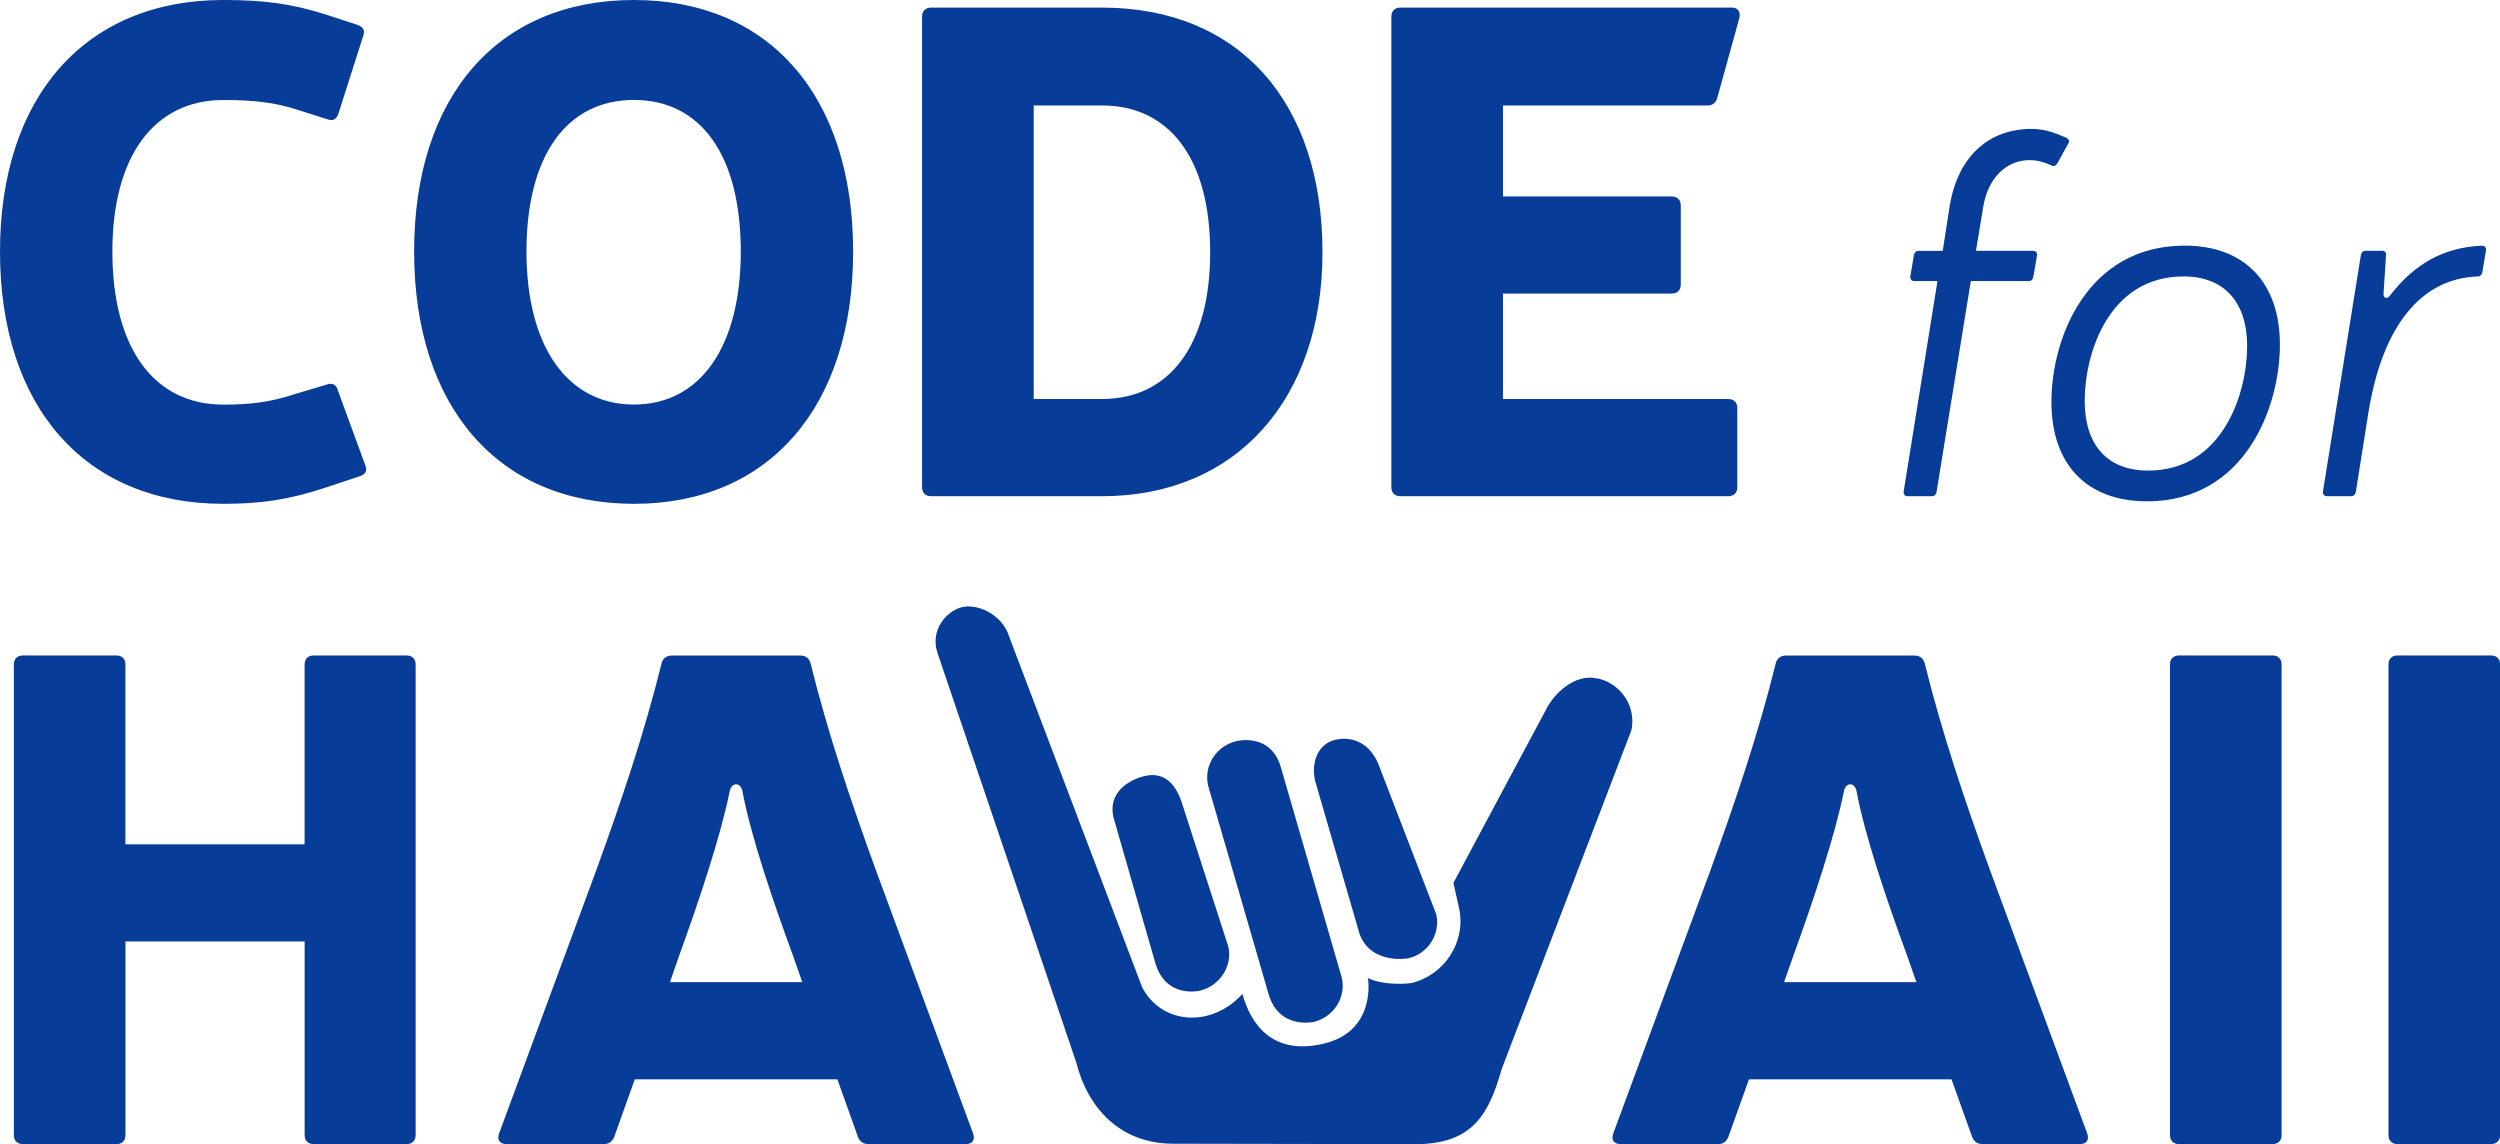 <svg xmlns="http://www.w3.org/2000/svg" viewBox="0 0 70.74 32.374" height="32.374" width="70.74">
  <path d="M6.318 0C2.399 0 0 2.751 0 7.119c0 4.388 2.399 7.137 6.318 7.137 1.073 0 1.873-.117 2.926-.469l.936-.312c.175-.059.215-.156.156-.312l-.779-2.125c-.039-.156-.157-.215-.312-.156l-.918.274c-.702.233-1.286.293-2.008.293-1.95 0-3.139-1.58-3.139-4.33 0-2.711 1.188-4.289 3.139-4.289.897 0 1.462.078 2.027.254l.918.291c.156.059.252.002.31-.154l.703-2.203c.059-.156-0-.254-.156-.312l-.896-.293C8.249.098 7.43 0 6.318 0zm11.621 0c-3.861 0-6.221 2.731-6.221 7.119 0 4.368 2.36 7.137 6.221 7.137 3.842 0 6.201-2.769 6.201-7.137C24.141 2.731 21.781 0 17.939 0zm8.404.215c-.156 0-.252.098-.252.254V13.787c0 .156.096.254.252.254h4.838c3.822 0 6.24-2.769 6.24-6.902 0-4.231-2.34-6.924-6.24-6.924h-4.838zm13.279 0c-.155 0-.252.098-.252.254V13.787c0 .156.097.254.252.254h9.283c.156 0 .254-.098.254-.254v-2.242c0-.156-.098-.254-.254-.254h-6.377v-2.984h4.777c.155 0 .254-.097.254-.252V5.811c0-.156-.099-.252-.254-.252h-4.777v-2.574h5.791c.137 0 .235-.078.273-.215l.625-2.262c.039-.176-.039-.293-.215-.293H39.623zm-21.684 2.613c1.892 0 3.023 1.561 3.023 4.291 0 2.672-1.132 4.328-3.023 4.328s-3.041-1.656-3.041-4.328c0-2.731 1.149-4.291 3.041-4.291zM29.25 2.984h1.932c1.892 0 3.061 1.482 3.061 4.154 0 2.652-1.169 4.152-3.061 4.152H29.25V2.984zm28.229.664c-1.219 0-2.073.796-2.305 2.145l-.203 1.305h-.682c-.072 0-.116.042-.131.115l-.102.594c-.014.087.028.146.115.146l.652-0-.955 5.943c-.016.087.028.145.115.145h.682c.072 0 .115-.045.131-.117l.971-5.971h1.639c.072 0 .114-.045.129-.117l.102-.594c.015-.087-.028-.145-.115-.145H55.912l.203-1.232c.131-.811.638-1.334 1.318-1.334.159 0 .305.029.465.088l.144.059c.072.043.131.014.174-.059l.305-.551c.044-.073.028-.13-.059-.174l-.217-.088c-.261-.102-.478-.158-.768-.158zm4.336 3.303c-2.754 0-3.768 2.609-3.768 4.422 0 1.754.983 2.812 2.709 2.812 2.755 0 3.756-2.638 3.756-4.436 0-1.739-.986-2.799-2.697-2.799zm8.412.002c-1.102.044-1.928.537-2.596 1.406-.086.116-.174.086-.188-.029l.072-1.102c.014-.087-.03-.131-.117-.131h-.463c-.072 0-.115.044-.131.117l-1.072 6.682c-.015.087.028.144.115.144h.682c.072 0 .116-.045.131-.117l.361-2.275c.406-2.465 1.508-3.769 3.088-3.826.072 0 .117-.044.131-.117l.102-.607c.015-.087-.029-.145-.115-.145zm-8.441.869c1.146 0 1.799.724 1.799 1.971 0 1.348-.697 3.523-2.799 3.523-1.159 0-1.797-.726-1.797-1.973 0-1.348.681-3.521 2.797-3.521zm-34.236 9.35c-.133-.021-.26-.015-.365.018-.422.127-.867.643-.66 1.279l3.924 11.58c.336 1.336 1.273 2.326 2.783 2.314l6.809.012c1.645.004 2.092-.867 2.451-2.127l3.668-9.58c.144-.637-.256-1.293-.91-1.461l-.062-.01c-.641-.144-1.236.445-1.459.914l-2.603 4.871.158.707c.211.945-.398 1.9-1.353 2.129 0 0-.711.096-1.223-.141 0 0 .255 1.499-1.256 1.855-1.479.349-2.071-.593-2.297-1.408-.868.96-2.274.881-2.836-.186l-3.762-9.92c-.149-.491-.608-.786-1.006-.848zm-26.904 1.375c-.156 0-.254.098-.254.254v13.318c0 .156.098.254.254.254h2.652c.156 0 .252-.098.252-.254v-5.479h5.07v5.479c0 .156.098.254.254.254h2.633c.156 0 .254-.098.254-.254V18.801c0-.156-.098-.254-.254-.254H8.873c-.156 0-.254.098-.254.254v5.09H3.549v-5.09c0-.156-.096-.254-.252-.254H.645zm61.01 0c-.156 0-.254.098-.254.254v13.318c0 .156.098.254.254.254h2.652c.155 0 .252-.098.252-.254V18.801c0-.156-.097-.254-.252-.254h-2.652zm6.18 0c-.155 0-.252.098-.252.254v13.318c0 .156.097.254.252.254h2.652c.155 0 .254-.098.254-.254V18.801c0-.156-.099-.254-.254-.254h-2.652zm-48.822.002c-.156 0-.254.078-.293.215-.487 1.97-1.13 3.879-1.852 5.867l-2.75 7.449c-.059.176.02.293.215.293h2.75c.136 0 .234-.059.293-.195l.584-1.637h5.734l.584 1.637c.058.137.156.195.293.195h2.75c.195 0 .273-.117.215-.293l-2.75-7.449c-.722-1.988-1.366-3.897-1.853-5.867-.039-.137-.135-.215-.291-.215h-3.629zm31.527 0c-.156 0-.254.078-.293.215-.486 1.97-1.131 3.879-1.852 5.867l-2.75 7.449c-.059.176.019.293.215.293h2.75c.136 0 .232-.059.291-.195l.586-1.637h5.732l.586 1.637c.059.137.156.195.293.195h2.748c.194 0 .273-.117.215-.293l-2.75-7.449c-.722-1.988-1.364-3.897-1.852-5.867-.039-.137-.137-.215-.293-.215H50.539zm-12.463 2.355c-.116-.005-.23.01-.334.039-.416.119-.656.574-.533 1.147l1.213 4.178c.246 1.06 1.418.85 1.418.85.568-.127.926-.695.797-1.248l-1.635-4.246c-.211-.51-.579-.703-.926-.719zm-2.934.043c-.098.008-.16.025-.16.025-.555.129-.924.674-.803 1.246l1.715 5.912c.299 1.01 1.272.787 1.272.787.555-.131.926-.674.801-1.246l-1.713-5.916c-.204-.785-.817-.833-1.111-.809zm-2.564.986c-.119.004-.241.032-.361.076-.473.176-.84.537-.715 1.111l1.18 4.107c.293 1.049 1.271.805 1.271.805.551-.129.93-.695.801-1.248l-1.285-3.975c-.196-.675-.532-.888-.891-.877zm-11.752.26c.073 0 .146.059.176.176.234 1.268.858 3.102 1.424 4.643l.273.779h-3.744l.271-.779c.565-1.56 1.17-3.375 1.424-4.643.029-.117.103-.176.176-.176zm31.527 0c.073 0 .145.059.174.176.233 1.268.858 3.102 1.424 4.643l.273.779h-3.744l.274-.779c.565-1.56 1.17-3.375 1.424-4.643.029-.117.103-.176.176-.176z" fill="#083c99"/>
</svg>
